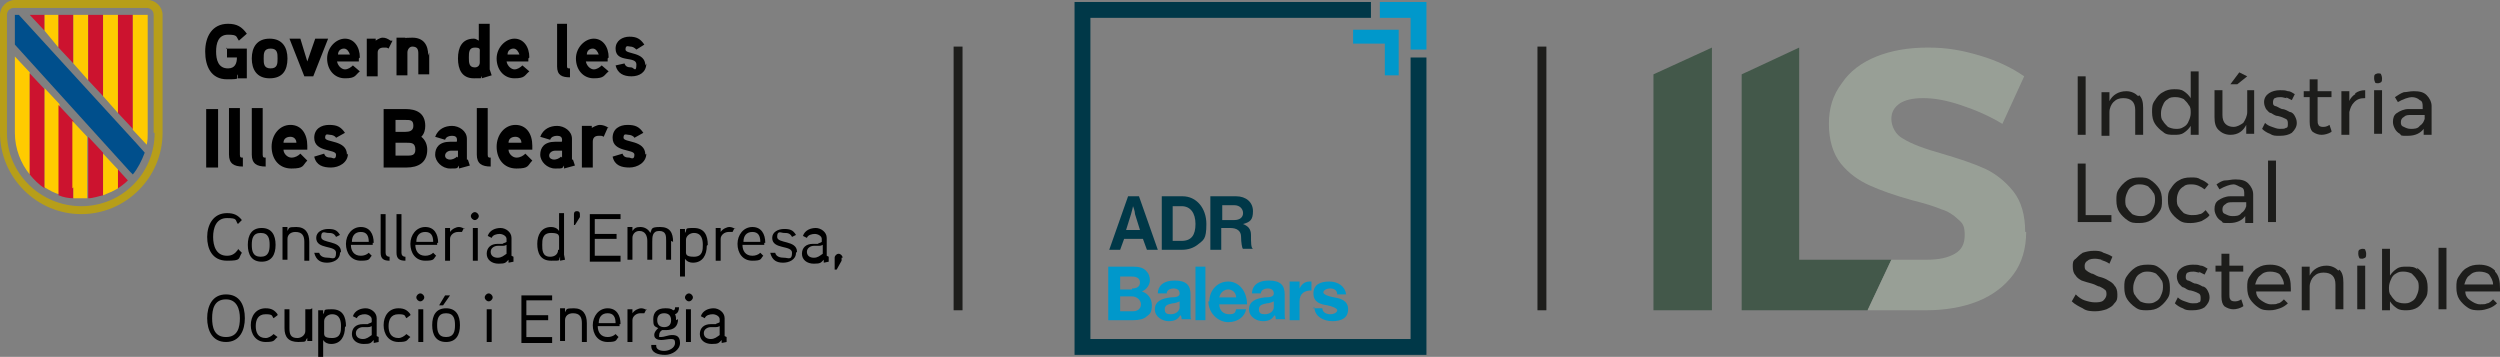 <?xml version="1.0" encoding="UTF-8"?>
<svg id="Capa_1" xmlns="http://www.w3.org/2000/svg" version="1.1" viewBox="0 0 252.2 36">
  <rect x="0" y="0" width="252.2" height="36" fill="#808080" stroke="none"/>
  <!-- Generator: Adobe Illustrator 29.0.0, SVG Export Plug-In . SVG Version: 2.1.0 Build 186)  -->
  <defs>
    <style>
      .st0 {
        fill: #cc132f;
      }

      .st1 {
        fill: #003848;
      }

      .st2 {
        fill: #43584a;
      }

      .st3 {
        fill: #989f96;
      }

      .st4 {
        fill: #0098cb;
      }

      .st5 {
        fill: #ffcb00;
      }

      .st6 {
        fill: #004f8c;
      }

      .st7 {
        fill: #1d1d1b;
      }

      .st8 {
        fill: #b79e19;
      }

      .st9 {
        fill: #fff;
      }
    </style>
  </defs>
  <g>
    <path class="st8" d="M15.6,13.4c0,4.1-3.3,7.4-7.4,7.4S.7,17.5.7,13.4V1.5c0-.4.3-.7.7-.7h13.4c.4,0,.7.3.7.7v11.9ZM14.9,0H1.5C.7,0,0,.7,0,1.5v11.9c0,4.5,3.7,8.2,8.2,8.2s8.2-3.7,8.2-8.2V1.5c0-.8-.7-1.5-1.5-1.5"/>
    <polygon class="st0" points="4.5 1.5 3 1.5 4.5 3.1 4.5 1.5"/>
    <polygon class="st5" points="4.5 3 4.5 1.5 5.9 1.5 5.9 4.8 4.5 3.1 4.5 3"/>
    <polygon class="st0" points="5.9 1.5 7.4 1.5 7.4 6.4 5.9 4.8 5.9 1.5"/>
    <polygon class="st5" points="7.4 1.5 8.9 1.5 8.9 8.1 7.4 6.4 7.4 1.5"/>
    <polygon class="st0" points="8.9 1.5 10.4 1.5 10.4 9.7 8.9 8.1 8.9 1.5"/>
    <polygon class="st5" points="10.4 9.3 10.4 1.5 11.9 1.5 11.9 10.4 11.9 11.4 10.4 9.7 10.4 9.3"/>
    <polygon class="st0" points="11.9 1.5 13.4 1.5 13.4 13 11.9 11.4 11.9 1.5"/>
    <path class="st5" d="M13.4,13V1.5h1.5v11.9c0,.4,0,.8-.1,1.2l-1.4-1.5Z"/>
    <path class="st5" d="M1.5,13.4c0,1.6.6,3.1,1.5,4.2V7.3l-1.5-1.6v7.7Z"/>
    <path class="st0" d="M3,7.3v10.3c.4.5.9,1,1.5,1.4v-10l-1.5-1.6Z"/>
    <path class="st5" d="M4.5,8.9v10c.5.3,1,.6,1.5.7v-9.1l-1.5-1.6Z"/>
    <path class="st0" d="M5.9,19.7c.5.2,1,.3,1.5.3v-7.8l-1.5-1.6v9.1Z"/>
    <path class="st5" d="M7.4,18.9v1.1c.2,0,.5,0,.7,0s.5,0,.7,0v-6.2l-1.5-1.6v6.8Z"/>
    <path class="st0" d="M10.4,15.4l-1.5-1.6v6.2c.5,0,1-.2,1.5-.3v-4.2Z"/>
    <polygon class="st9" points="10.4 14.3 10.4 14.3 10.4 14.3 10.4 14.3"/>
    <path class="st5" d="M10.4,19.7c.5-.2,1-.4,1.5-.7v-1.9l-1.5-1.6v4.2Z"/>
    <path class="st0" d="M11.9,17.1v1.9c.3-.2.7-.5,1-.8l-1-1.1Z"/>
    <path class="st6" d="M13.4,17.6c.5-.6.9-1.4,1.2-2.2l-.8-.9L1.9,1.5h-.4v3s11.6,12.8,11.6,12.8l.3.3h0Z"/>
    <path d="M65.1,6.6c0-1.4-2-1.1-2-1.6s.3-.3.5-.3.4.1.6.3l.8-.5c-.4-.6-.8-.8-1.5-.8s-1.4.4-1.4,1.2c0,1.5,2.1.7,2.1,1.6s-.3.3-.5.3c-.4,0-.6-.1-.7-.4l-.9.2c.2.8.8,1.1,1.6,1.1s1.5-.4,1.5-1.3M59.2,5.5c0-.4.3-.6.6-.6s.5.3.6.6h-1.2ZM61.4,5.8c0-1.1-.6-1.9-1.5-1.9s-1.8.9-1.8,2,.7,2,1.8,2,1-.3,1.5-.7l-.7-.6c-.2.2-.5.4-.8.4s-.7-.3-.8-.8h2.2v-.3ZM57.5,6.9c-.2,0-.3,0-.3-.2V2.4h-1v4.3c0,.9.5,1.1,1.3,1.1v-.9ZM51.2,5.5c0-.4.3-.6.6-.6s.5.3.6.6h-1.2ZM53.4,5.8c0-1.1-.6-1.9-1.5-1.9s-1.8.9-1.8,2,.7,2,1.8,2,1-.3,1.5-.7l-.7-.6c-.2.2-.5.4-.8.4s-.7-.3-.8-.8h2.2v-.3h0ZM48.4,6.3c0,.3-.2.5-.5.5-.6,0-.6-.5-.6-1s0-1,.6-1,.5.2.5.5v1ZM49.6,7.6c0,0-.2-.6-.2-.6V2.4h-1.1v1.7c-.2-.1-.3-.2-.5-.2-1.2,0-1.6.9-1.6,2s.4,2,1.6,2,.5,0,.8-.2v.2c0,0,1-.3,1-.3ZM43.2,5.6c0-1.1-.5-1.8-1.6-1.8s-.6.1-.7.2v-.2h-.9v3.8h1.1v-2.3c0-.3.2-.6.5-.6.5,0,.6.3.6.7v2.1h1.1v-2.2h0ZM39.4,4.1c-.3-.2-.5-.3-.8-.3s-.7.3-.7.3v-.2h-.9v3.8h1.1v-2.4c0-.3.2-.5.6-.5s.3,0,.5.1l.4-.8ZM34.1,5.5c0-.4.3-.6.6-.6s.5.3.6.6h-1.2ZM36.3,5.8c0-1.1-.6-1.9-1.5-1.9s-1.8.9-1.8,2,.7,2,1.8,2,1-.3,1.5-.7l-.7-.6c-.2.2-.5.4-.8.4s-.7-.3-.8-.8h2.2v-.3h0ZM31.8,3.9l-.8,2.3-.7-2.3h-1.1l1.5,3.8h.9l1.5-3.8h-1.2ZM28,5.9c0,.5,0,1-.7,1s-.7-.5-.7-1,0-1,.7-1,.7.5.7,1M29,5.9c0-1.1-.5-2-1.8-2s-1.8.9-1.8,2,.5,2,1.8,2,1.8-.8,1.8-2M22.9,4.8v1h1c0,.6-.2,1.1-.9,1.1-1,0-1.2-.9-1.2-1.7s.2-1.7,1.2-1.7.8.2,1.1.6l.8-.7c-.5-.7-1-1-1.9-1-1.6,0-2.3,1.3-2.3,2.8s.6,2.8,2.2,2.8.8-.1,1.1-.5v.4h.9v-3h-2.1Z"/>
    <path d="M65.1,15.6c0-1.5-2.2-1.2-2.2-1.7s.3-.3.5-.3.5.1.6.3l.9-.5c-.4-.6-.8-.8-1.6-.8s-1.5.4-1.5,1.3c0,1.5,2.2,1.1,2.2,1.7s-.4.3-.5.3c-.4,0-.6-.1-.7-.4l-1,.3c.2.9.9,1.1,1.7,1.1.8,0,1.7-.5,1.7-1.4M61.4,12.9c-.3-.2-.6-.3-.9-.3s-.8.3-.8.3v-.2h-1v4.2h1.1v-2.6c0-.4.2-.6.6-.6s.3,0,.5.1l.4-.9ZM56.6,15.8c-.2.2-.5.3-.7.3s-.5-.1-.5-.4.3-.5.6-.5h.5c0,0,.2,0,.2,0v.7ZM57.7,16.1v-2.1c0-.8-.8-1.3-1.5-1.3s-1.4.3-1.7,1.1l1,.3c.1-.3.4-.4.7-.4s.5.1.5.4h0c0,.2,0,.2-.1.2,0,0-.4,0-.6,0-1.1,0-1.5.6-1.5,1.3s.7,1.4,1.5,1.4.7,0,.9-.3v.3c0,0,1.1-.3,1.1-.3l-.2-.6ZM51.3,14.4c0-.4.3-.6.7-.6s.6.3.6.6h-1.3ZM53.7,14.7c0-1.2-.6-2.1-1.7-2.1s-1.9,1-1.9,2.2.7,2.2,2,2.2,1.1-.3,1.6-.8l-.7-.7c-.2.2-.5.4-.9.4s-.8-.4-.8-.8h2.4v-.4h0ZM49.5,15.9c-.2,0-.3,0-.3-.3v-4.7h-1.1v4.7c0,.9.5,1.2,1.4,1.2v-1ZM46.1,15.8c-.2.2-.5.3-.7.3s-.5-.1-.5-.4.3-.5.6-.5h.5c0,0,.2,0,.2,0v.7ZM47.1,16.1v-2.1c0-.8-.8-1.3-1.5-1.3s-1.4.3-1.7,1.1l1,.3c.1-.3.4-.4.7-.4s.5.1.5.4h0c0,.2,0,.2-.1.2,0,0-.4,0-.6,0-1.1,0-1.5.6-1.5,1.3s.7,1.4,1.5,1.4.7,0,.9-.3v.3c0,0,1.1-.3,1.1-.3l-.2-.6ZM41.9,15.1c0,.6-.4.6-.9.6h-1.1v-1.3h1.1c.5,0,.9,0,.9.7M41.7,12.7c0,.5-.4.6-.8.6h-1v-1.2h1c.5,0,.8,0,.8.6M43.1,15.1c0-.5-.2-1-.6-1.3.3-.3.4-.7.4-1.1,0-1.3-.9-1.7-2-1.7h-2.2v5.9h2.3c1.2,0,2.1-.5,2.1-1.8M35,15.6c0-1.5-2.2-1.2-2.2-1.7s.3-.3.5-.3.5.1.6.3l.9-.5c-.4-.6-.8-.8-1.6-.8s-1.5.4-1.5,1.3c0,1.5,2.2,1.1,2.2,1.7s-.4.3-.5.3c-.4,0-.6-.1-.7-.4l-1,.3c.2.9.9,1.1,1.7,1.1.8,0,1.7-.5,1.7-1.4M28.6,14.4c0-.4.3-.6.7-.6s.6.3.6.6h-1.3ZM31,14.7c0-1.2-.6-2.1-1.7-2.1s-1.9,1-1.9,2.2.7,2.2,2,2.2,1.1-.3,1.6-.8l-.7-.7c-.2.2-.5.4-.9.4s-.8-.4-.8-.8h2.4v-.4h0ZM26.8,15.9c-.2,0-.3,0-.3-.3v-4.7h-1.1v4.7c0,.9.5,1.2,1.4,1.2v-1ZM24.5,15.9c-.2,0-.3,0-.3-.3v-4.7h-1.1v4.7c0,.9.5,1.2,1.4,1.2v-1ZM22,11h-1.2v5.9h1.2v-5.9Z"/>
    <path d="M24.7,32.1c0-1.3-.5-2.4-1.9-2.4s-1.9,1.2-1.9,2.4.5,2.4,1.9,2.4,1.9-1.2,1.9-2.4M24.2,32.1c0,.9-.2,1.9-1.4,1.9s-1.4-1-1.4-1.9.2-1.9,1.4-1.9c1.1,0,1.4,1,1.4,1.9M28,31.7c-.3-.4-.6-.6-1.2-.6-1,0-1.5.8-1.5,1.7s.5,1.7,1.5,1.7.8-.2,1.2-.5l-.4-.3c-.2.2-.5.4-.8.4-.8,0-1-.6-1-1.2s.2-1.2,1-1.2.6.2.8.4l.4-.3ZM31.3,31.2h-.5v2.2c0,.4-.4.7-.8.7-.7,0-.8-.4-.8-1v-1.9h-.5v1.9c0,.9.4,1.4,1.4,1.4s.6-.1.9-.4v.3h.5v-3.3h0ZM34.9,32.9c0-.9-.3-1.7-1.4-1.7s-.6.1-.9.5v-.4h-.5v4.8h.5v-1.8c.2.3.5.4.8.4,1,0,1.4-.8,1.4-1.7M34.4,32.9c0,.5,0,1.2-.9,1.2s-.8-.3-.8-.7v-1c0-.4.4-.7.8-.7.8,0,.9.7.9,1.2M38,33.9v-1.8c0-.6-.6-1-1.1-1s-1.1.2-1.3.8l.4.2c.1-.3.5-.4.8-.4s.7.2.7.5v.3c-.1.1-.3.1-.4.2,0,0-.4,0-.5,0-.7,0-1.1.4-1.1,1s.5,1,1.2,1,.7-.1,1-.4v.3c0,0,.5-.1.5-.1v-.5ZM37.5,33.8c-.3.2-.5.4-.9.4s-.7-.2-.7-.6.4-.6.7-.6h.5c.1,0,.2,0,.4-.1v.9h0ZM41.4,31.7c-.3-.4-.6-.6-1.2-.6-1,0-1.5.8-1.5,1.7s.5,1.7,1.5,1.7.8-.2,1.2-.5l-.4-.3c-.2.2-.5.4-.8.4-.8,0-1-.6-1-1.2s.2-1.2,1-1.2.6.2.8.4l.4-.3ZM42.8,30c0-.2-.2-.4-.4-.4s-.4.2-.4.4.2.4.4.4.4-.2.4-.4M42.7,31.2h-.5v3.3h.5v-3.3ZM46.4,32.8c0-1-.4-1.7-1.4-1.7s-1.4.7-1.4,1.7.4,1.7,1.4,1.7,1.4-.7,1.4-1.7M45.9,32.8c0,.6-.1,1.2-.9,1.2s-.9-.6-.9-1.2.1-1.2.9-1.2.9.6.9,1.2M44.9,29.8l-.6,1h.4l.7-1h-.6ZM49.7,30c0-.2-.2-.4-.4-.4s-.4.2-.4.4.2.4.4.4.4-.2.4-.4M49.6,31.2h-.5v3.3h.5v-3.3ZM55.7,34h-2.6v-1.7h2.2v-.5h-2.2v-1.5h2.6v-.5h-3.1v4.8h3.1v-.5ZM59.2,32.6c0-.9-.4-1.5-1.3-1.5s-.7.1-.9.4v-.4h-.5v3.3h.5v-2.1c0-.4.3-.7.8-.7.7,0,.9.4.9,1v1.9h.5v-1.9h0ZM62.6,32.7c0-.9-.4-1.6-1.3-1.6s-1.5.8-1.5,1.7.5,1.7,1.5,1.7.8-.2,1.1-.5l-.3-.3c-.2.2-.5.3-.8.3-.7,0-1-.5-1-1.1h2.2v-.2ZM60.4,32.6c0-.6.3-1,.9-1s.8.4.8,1h-1.7ZM65.3,31.3c-.2-.1-.4-.2-.6-.2-.3,0-.7.2-.9.5v-.4h-.5v3.3h.5v-2.2c0-.4.4-.7.8-.7s.3,0,.4,0l.2-.4ZM68.2,32.3c0-.2,0-.4-.1-.6.3-.1.4-.4.4-.7h-.4c0,.1,0,.3-.2.3-.2-.2-.5-.2-.8-.2-.8,0-1.2.4-1.2,1.1s.1.7.5.9c-.2.2-.4.4-.4.7,0,.4.4.5.7.5s.7-.1,1-.1.4.1.4.4c0,.5-.6.8-1.1.8s-.8-.2-.8-.5,0,0,0-.1h-.5c0,0,0,0,0,.1,0,.7.7.9,1.4.9s1.5-.5,1.5-1.2-.4-.8-.8-.8-.8.2-1.1.2-.2,0-.2-.2.1-.4.3-.5c.1,0,.2,0,.4,0,.8,0,1.2-.4,1.2-1.1M67.7,32.3c0,.5-.3.7-.7.7s-.7-.2-.7-.7.3-.7.7-.7.7.2.7.7M69.9,30c0-.2-.2-.4-.4-.4s-.4.2-.4.4.2.4.4.4.4-.2.4-.4M69.7,31.2h-.5v3.3h.5v-3.3ZM73.1,33.9v-1.8c0-.6-.6-1-1.1-1s-1.1.2-1.3.8l.4.2c.1-.3.5-.4.8-.4s.7.2.7.5v.3c-.1.1-.3.1-.4.2,0,0-.4,0-.5,0-.7,0-1.1.4-1.1,1s.5,1,1.2,1,.7-.1,1-.4v.3c0,0,.5-.1.5-.1v-.5ZM72.6,33.8c-.3.2-.5.4-.9.4s-.7-.2-.7-.6.4-.6.7-.6h.5c.1,0,.2,0,.4-.1v.9Z"/>
    <path d="M24,25.2c-.3.4-.6.6-1.1.6-1.1,0-1.4-1-1.4-1.9s.3-1.9,1.4-1.9.8.2,1.1.6l.4-.4c-.4-.5-.8-.7-1.5-.7-1.4,0-2,1.2-2,2.4s.5,2.4,2,2.4,1.1-.2,1.5-.8l-.4-.4ZM27.8,24.7c0-1-.4-1.7-1.4-1.7s-1.4.7-1.4,1.7.4,1.7,1.4,1.7,1.4-.7,1.4-1.7M27.2,24.7c0,.6-.1,1.2-.9,1.2s-.9-.6-.9-1.2.1-1.2.9-1.2.9.6.9,1.2M31.2,24.4c0-.9-.4-1.5-1.3-1.5s-.7.1-.9.4v-.4h-.5v3.3h.5v-2.1c0-.4.3-.7.8-.7.7,0,.9.4.9,1v1.9h.5v-1.9ZM34.4,25.4c0-1.2-2-.8-2-1.5s.4-.4.7-.4.6,0,.8.4l.4-.2c-.3-.5-.6-.6-1.2-.6s-1.2.3-1.2.9c0,1.2,2,.7,2,1.5s-.4.5-.8.5-.8-.1-.9-.5h-.5c.2.8.7,1,1.3,1s1.3-.3,1.3-1M37.7,24.5c0-.9-.4-1.6-1.3-1.6s-1.5.8-1.5,1.7.5,1.7,1.5,1.7.8-.2,1.1-.5l-.3-.3c-.2.2-.5.3-.8.3-.7,0-1-.5-1-1.1h2.2v-.2h0ZM35.5,24.4c0-.6.3-1,.9-1s.8.4.8,1h-1.7ZM39.3,25.9c-.3,0-.4-.2-.4-.4v-3.9h-.5v3.9c0,.6.3.8.9.8v-.4ZM40.9,25.9c-.3,0-.4-.2-.4-.4v-3.9h-.5v3.9c0,.6.3.8.9.8v-.4ZM44.2,24.5c0-.9-.4-1.6-1.3-1.6s-1.5.8-1.5,1.7.5,1.7,1.5,1.7.8-.2,1.1-.5l-.3-.3c-.2.2-.5.3-.8.3-.7,0-1-.5-1-1.1h2.2v-.2h0ZM42,24.4c0-.6.3-1,.9-1s.8.4.8,1h-1.7ZM46.9,23.1c-.2-.1-.4-.2-.6-.2-.3,0-.7.2-.9.5v-.4h-.5v3.3h.5v-2.2c0-.4.4-.7.8-.7s.3,0,.4,0l.2-.4ZM48.3,21.8c0-.2-.2-.4-.4-.4s-.4.2-.4.4.2.4.4.4.4-.2.4-.4M48.2,23h-.5v3.3h.5v-3.3ZM51.6,25.8v-1.8c0-.6-.6-1-1.1-1s-1.1.2-1.3.8l.4.2c.1-.3.5-.4.8-.4s.7.2.7.5v.3c-.1.1-.3.1-.4.2,0,0-.4,0-.5,0-.7,0-1.1.4-1.1,1s.5,1,1.2,1,.7-.1,1-.4v.3c0,0,.5-.1.5-.1v-.5ZM51.1,25.6c-.3.2-.5.4-.9.4s-.7-.2-.7-.6.4-.6.7-.6h.5c.1,0,.2,0,.4-.1v.9h0ZM57,26.2s-.1-.5-.1-.5v-4.2h-.5v1.8c-.2-.3-.5-.4-.8-.4-1,0-1.4.8-1.4,1.7s.3,1.7,1.4,1.7.7,0,.9-.4v.4c0,0,.5-.1.5-.1ZM56.3,25.2c0,.5-.4.7-.8.7-.8,0-.8-.7-.8-1.2s0-1.2.9-1.2.8.3.8.7v1ZM58.5,21.6c0-.2-.1-.3-.3-.3s-.3.1-.3.3v1.1s.1,0,.1,0l.5-.8v-.3ZM62.6,25.8h-2.6v-1.7h2.2v-.5h-2.2v-1.5h2.6v-.5h-3.1v4.8h3.1v-.5ZM67.9,24.4c0-.9-.3-1.5-1.3-1.5s-.8.2-1,.6c-.2-.4-.6-.6-1-.6s-.6.1-.8.4v-.4h-.5v3.3h.5v-2.2c0-.4.3-.7.7-.7.6,0,.8.5.8,1v1.9h.5v-1.8c0-.5,0-1.1.7-1.1s.7.5.7,1v1.9h.5v-1.9ZM71.4,24.7c0-.9-.3-1.7-1.4-1.7s-.6.1-.9.5v-.4h-.5v4.8h.5v-1.8c.2.3.5.4.8.4,1,0,1.4-.8,1.4-1.7M70.9,24.7c0,.5,0,1.2-.9,1.2s-.8-.3-.8-.7v-1c0-.4.4-.7.8-.7.8,0,.9.7.9,1.2M74.2,23.1c-.2-.1-.4-.2-.6-.2-.3,0-.7.2-.9.5v-.4h-.5v3.3h.5v-2.2c0-.4.4-.7.8-.7s.3,0,.4,0l.2-.4ZM77.2,24.5c0-.9-.4-1.6-1.3-1.6s-1.5.8-1.5,1.7.5,1.7,1.5,1.7.8-.2,1.1-.5l-.3-.3c-.2.2-.5.3-.8.3-.7,0-1-.5-1-1.1h2.2v-.2ZM75,24.4c0-.6.3-1,.9-1s.8.4.8,1h-1.7ZM80.4,25.4c0-1.2-2-.8-2-1.5s.4-.4.7-.4.6,0,.8.4l.4-.2c-.3-.5-.6-.6-1.2-.6s-1.2.3-1.2.9c0,1.2,2,.7,2,1.5s-.4.5-.8.5-.8-.1-.9-.5h-.5c.2.8.7,1,1.3,1s1.3-.3,1.3-1M83.4,25.8v-1.8c0-.6-.6-1-1.1-1s-1.1.2-1.3.8l.4.2c.1-.3.5-.4.8-.4s.7.2.7.5v.3c-.1.1-.3.1-.4.2,0,0-.4,0-.5,0-.7,0-1.1.4-1.1,1s.5,1,1.2,1,.7-.1,1-.4v.3c0,0,.5-.1.5-.1v-.5ZM83,25.6c-.3.2-.5.4-.9.4s-.7-.2-.7-.6.4-.6.7-.6h.5c.1,0,.2,0,.4-.1v.9ZM85,26c0-.2-.2-.4-.4-.4s-.4.2-.4.4v1.2h.2l.5-.9v-.3Z"/>
  </g>
  <rect class="st7" x="96.2" y="4.7" width=".9" height="26.6"/>
  <g>
    <polygon class="st1" points="143.9 35.8 108.4 35.8 108.4 .2 138.3 .2 138.3 1.8 110 1.8 110 34.2 142.3 34.2 142.3 5.8 143.9 5.8 143.9 35.8"/>
    <g>
      <path class="st4" d="M111.9,26.9h2.4c.6,0,1,.1,1.3.4.3.3.4.6.4,1s-.3.9-.8,1.1h0c.6.2,1,.7,1,1.4s-.2.9-.5,1.1c-.3.3-.8.4-1.4.4h-2.5v-5.4ZM114.2,29.1c.5,0,.8-.2.8-.6s-.3-.6-.8-.6h-1.2v1.3h1.2ZM113,31.4h1.3c.5,0,.8-.3.8-.7s-.4-.8-.9-.8h-1.2v1.5Z"/>
      <path class="st4" d="M119,31.9h0c-.2.3-.5.5-1.1.5s-1.4-.4-1.4-1.2.7-1.1,1.6-1.2c.6,0,.9-.1.9-.4s-.2-.5-.6-.5-.7.2-.7.5h-.9c0-.7.5-1.3,1.7-1.3s1.6.5,1.6,1.4v2c0,.3,0,.5.1.5h0s-1,0-1,0c0,0,0-.3-.1-.4ZM119,31v-.6c-.2.1-.5.2-.7.2-.5.1-.8.2-.8.6s.2.5.6.5c.6,0,.9-.4.9-.7Z"/>
      <path class="st4" d="M120.6,26.9h1v5.4h-1v-5.4Z"/>
      <path class="st4" d="M122,30.4c0-1.1.8-2,1.9-2s1.9,1,1.9,2.3h-2.8c0,.6.4,1,1,1s.6-.2.7-.5h1c-.1.7-.8,1.3-1.8,1.3s-2-.9-2-2.1ZM123,30h1.7c0-.5-.4-.8-.8-.8s-.8.3-.9.8Z"/>
      <path class="st4" d="M128.5,31.9h0c-.2.3-.5.5-1.1.5s-1.4-.4-1.4-1.2.7-1.1,1.6-1.2c.6,0,.9-.1.9-.4s-.2-.5-.6-.5-.7.2-.7.5h-.9c0-.7.5-1.3,1.7-1.3s1.6.5,1.6,1.4v2c0,.3,0,.5.1.5h0s-1,0-1,0c0,0,0-.3-.1-.4ZM128.5,31v-.6c-.2.1-.5.2-.7.2-.5.1-.8.2-.8.6s.2.5.6.5c.6,0,.9-.4.9-.7Z"/>
      <path class="st4" d="M131.1,29.1h0c.2-.4.5-.7,1-.7s.2,0,.2,0v.9h0c-.7,0-1.2.3-1.2,1.1v1.9h-1v-3.9h1v.6Z"/>
      <path class="st4" d="M132.4,31.1h1c0,.4.4.6.8.6s.7-.2.7-.4-.5-.4-1-.5c-.7-.1-1.4-.3-1.4-1.2s.7-1.2,1.6-1.2,1.6.5,1.7,1.3h-.9c0-.4-.3-.6-.7-.6s-.7.2-.7.4.5.4,1.1.5c.6.1,1.4.3,1.4,1.2s-.7,1.2-1.6,1.2-1.8-.5-1.8-1.4Z"/>
    </g>
    <g>
      <path class="st1" d="M113.8,19.8h1.1l1.9,5.4h-1.1l-.4-1.1h-1.9l-.4,1.1h-1.1l1.9-5.4ZM113.6,23.2h1.4l-.5-1.6c0-.3-.2-.8-.2-.8h0s-.1.5-.2.8l-.5,1.6Z"/>
      <path class="st1" d="M117.2,19.8h2.1c1.4,0,2.4,1.2,2.4,2.8s-.3,1.6-.9,2.1c-.4.3-.9.5-1.6.5h-2v-5.4ZM119.2,24.3c1,0,1.4-.6,1.4-1.7s-.5-1.8-1.4-1.8h-.9v3.5h.8Z"/>
      <path class="st1" d="M122.2,19.8h2.5c1,0,1.7.6,1.7,1.5s-.3,1.1-1,1.3h0c.5.2.8.5.8,1.1,0,.8,0,1.3.2,1.4h0c0,0-1,0-1,0-.1,0-.2-.7-.2-1.2,0-.6-.4-.9-1.1-.9h-.9v2.2h-1.1v-5.4ZM123.3,22.2h1.2c.6,0,.9-.3.9-.7s-.3-.8-.9-.8h-1.2v1.5Z"/>
    </g>
    <polygon class="st4" points="143.9 5 142.3 5 142.3 1.8 139.2 1.8 139.2 .2 143.9 .2 143.9 5"/>
    <polygon class="st4" points="141.1 7.6 139.7 7.6 139.7 4.4 136.5 4.4 136.5 3 141.1 3 141.1 7.6"/>
  </g>
  <rect class="st7" x="155.1" y="4.7" width=".9" height="26.6"/>
  <g>
    <g>
      <path class="st7" d="M209.6,7.7h.8v5.9h-.8v-5.9Z"/>
      <path class="st7" d="M215.8,9.6c.3.3.4.7.4,1.3v2.7h-.8v-2.5c0-.4-.1-.7-.3-.9-.2-.2-.5-.3-.9-.3-.4,0-.7.1-1,.4-.2.2-.4.6-.4,1v2.4h-.8v-4.4h.8v.9c.3-.6.9-1,1.7-1,.5,0,.9.2,1.2.5Z"/>
      <path class="st7" d="M221.8,7.4v6.2h-.8v-.9c-.2.3-.4.5-.7.7-.3.2-.6.2-1,.2s-.8,0-1.1-.3c-.3-.2-.6-.5-.8-.8-.2-.3-.3-.7-.3-1.2s0-.8.3-1.2c.2-.3.4-.6.8-.8.3-.2.7-.3,1.1-.3s.7,0,1,.2c.3.2.5.4.7.7v-2.7h.8ZM220.3,12.8c.2-.1.4-.3.5-.6.1-.2.2-.5.2-.8s0-.6-.2-.8c-.1-.2-.3-.4-.5-.6-.2-.1-.5-.2-.8-.2s-.6,0-.8.2c-.2.1-.4.3-.5.6-.1.2-.2.5-.2.8s0,.6.2.8c.1.2.3.4.5.6.2.1.5.2.8.2s.5,0,.8-.2Z"/>
      <path class="st7" d="M227.4,9.1v4.4h-.8v-.9c-.3.6-.8,1-1.6,1-.5,0-.9-.2-1.2-.5-.3-.3-.4-.7-.4-1.3v-2.7h.8v2.5c0,.4.1.7.3.9.2.2.5.3.8.3.4,0,.7-.2,1-.4.2-.3.4-.7.4-1.1v-2.2h.8ZM225.9,7.3l.8.4-1,.8h-.7c0,0,.9-1.2.9-1.2Z"/>
      <path class="st7" d="M230.7,9.9c-.2,0-.4-.1-.6-.1s-.4,0-.6.1c-.1,0-.2.2-.2.4s0,.3.2.4c.2,0,.4.2.7.3.3,0,.6.2.8.3.2,0,.4.2.5.4.1.2.2.4.2.7,0,.4-.2.7-.5,1-.3.2-.7.3-1.2.3s-.7,0-1-.2c-.3-.1-.6-.3-.8-.5l.3-.6c.2.2.4.3.7.4.3.1.5.2.8.2s.5,0,.6-.1c.2,0,.2-.2.2-.4s0-.4-.2-.5c-.2-.1-.4-.2-.8-.3-.3,0-.5-.2-.7-.3-.2,0-.3-.2-.5-.4-.1-.2-.2-.4-.2-.7,0-.4.2-.7.5-.9.3-.2.7-.3,1.1-.3s.5,0,.8.1c.3,0,.5.2.7.3l-.3.6c-.2-.1-.4-.2-.6-.3Z"/>
      <path class="st7" d="M235.2,13.3c-.3.2-.7.3-1,.3s-.6-.1-.9-.3c-.2-.2-.3-.5-.3-1v-2.5h-.6v-.6h.6v-1.2h.8v1.2h1.4v.6h-1.4v2.3c0,.2,0,.4.1.5,0,.1.2.2.4.2s.4,0,.7-.2l.2.6Z"/>
      <path class="st7" d="M237.6,9.4c.3-.2.6-.3,1-.3v.8c-.5,0-.8.1-1.1.4-.3.3-.4.6-.5,1v2.3h-.8v-4.4h.8v1c.1-.3.4-.6.6-.7Z"/>
      <path class="st7" d="M240.2,7.5c0,0,.1.2.1.4s0,.3-.1.4c0,0-.2.1-.3.1s-.3,0-.3-.1c0,0-.1-.2-.1-.4s0-.3.1-.4c0,0,.2-.1.3-.1s.3,0,.3.1ZM239.5,9.1h.8v4.4h-.8v-4.4Z"/>
      <path class="st7" d="M244.5,13.6v-.6c-.3.4-.8.7-1.6.7s-.6,0-.8-.2c-.2-.1-.4-.3-.5-.5-.1-.2-.2-.4-.2-.7,0-.4.1-.7.4-.9.3-.2.7-.4,1.2-.4h1.4v-.2c0-.3,0-.6-.3-.7-.2-.2-.5-.3-.8-.3s-.9.2-1.4.5l-.3-.5c.3-.2.6-.4.9-.5.3,0,.6-.1,1-.1.6,0,1,.1,1.3.4.3.3.5.7.5,1.1v2.9s-.8,0-.8,0ZM244.1,12.7c.3-.2.4-.4.5-.7v-.4h-1.3c-.4,0-.6,0-.8.2-.2.1-.3.3-.3.5s0,.4.3.5c.2.1.4.2.7.2s.7,0,.9-.3Z"/>
      <path class="st7" d="M209.6,16.5h.8v5.2h2.6v.7h-3.4v-5.9Z"/>
      <path class="st7" d="M217,18.2c.3.2.6.5.8.8.2.3.3.7.3,1.2s0,.8-.3,1.2c-.2.3-.5.6-.8.8-.3.2-.7.3-1.2.3s-.8,0-1.2-.3c-.3-.2-.6-.5-.8-.8-.2-.3-.3-.7-.3-1.2s0-.8.3-1.2c.2-.3.5-.6.8-.8.3-.2.7-.3,1.2-.3s.8,0,1.2.3ZM215.1,18.8c-.2.1-.4.3-.5.6-.1.2-.2.5-.2.8s0,.6.2.8c.1.2.3.4.5.6.2.1.5.2.8.2s.5,0,.8-.2c.2-.1.4-.3.5-.6.1-.2.2-.5.2-.8s0-.6-.2-.8c-.1-.2-.3-.4-.5-.6-.2-.1-.5-.2-.8-.2s-.5,0-.8.2Z"/>
      <path class="st7" d="M221.1,18.6c-.3,0-.6,0-.8.2-.2.1-.4.3-.5.5-.1.2-.2.5-.2.8s0,.6.2.8c.1.2.3.4.5.6.2.1.5.2.8.2s.5,0,.8-.1c.2,0,.4-.2.6-.4l.4.5c-.2.3-.5.4-.8.6-.3.1-.7.2-1.1.2s-.8,0-1.2-.3c-.3-.2-.6-.5-.8-.8-.2-.3-.3-.7-.3-1.2s0-.8.3-1.2c.2-.3.4-.6.8-.8.3-.2.7-.3,1.2-.3s.7,0,1,.2c.3.1.6.3.8.5l-.4.5c-.4-.3-.8-.5-1.3-.5Z"/>
      <path class="st7" d="M226.5,22.4v-.6c-.3.4-.8.7-1.6.7s-.6,0-.8-.2c-.2-.1-.4-.3-.5-.5-.1-.2-.2-.4-.2-.7,0-.4.1-.7.4-.9.3-.2.7-.4,1.2-.4h1.4v-.2c0-.3,0-.6-.3-.7s-.5-.3-.8-.3-.9.2-1.4.5l-.3-.5c.3-.2.6-.4.9-.4.3,0,.6-.1,1-.1.6,0,1,.1,1.3.4.3.3.5.7.5,1.1v2.9s-.8,0-.8,0ZM226.1,21.5c.3-.2.4-.4.5-.7v-.4h-1.3c-.4,0-.6,0-.8.2-.2.1-.3.3-.3.5s0,.4.3.5c.2.1.4.2.7.2s.7,0,.9-.3Z"/>
      <path class="st7" d="M228.8,16.2h.8v6.2h-.8v-6.2Z"/>
      <path class="st7" d="M212.2,26.2c-.3,0-.6-.1-.8-.1s-.6,0-.8.2c-.2.1-.3.3-.3.5s0,.4.2.5c.1.1.3.2.5.3.2,0,.4.2.7.3.4.1.7.2,1,.4.2.1.5.3.6.5.2.2.3.5.3.9s0,.6-.3.9c-.2.3-.4.4-.8.6-.3.1-.7.2-1.1.2s-.9,0-1.3-.3c-.4-.2-.8-.4-1.1-.7l.4-.7c.3.3.6.5.9.6.3.1.7.2,1,.2s.7,0,.9-.2c.2-.2.3-.4.3-.6s0-.4-.2-.5c-.1-.1-.3-.2-.5-.3-.2,0-.4-.2-.8-.3-.4-.1-.7-.2-1-.3-.2-.1-.5-.3-.6-.5-.2-.2-.3-.5-.3-.9s0-.6.3-.8c.2-.2.4-.4.7-.6.3-.1.7-.2,1.1-.2s.7,0,1,.2c.3.1.6.2.9.4l-.3.7c-.3-.2-.6-.3-.9-.4Z"/>
      <path class="st7" d="M217.8,27c.3.2.6.5.8.8.2.3.3.7.3,1.2s0,.8-.3,1.2c-.2.3-.5.6-.8.8-.3.2-.7.3-1.2.3s-.8,0-1.2-.3c-.3-.2-.6-.5-.8-.8-.2-.3-.3-.7-.3-1.2s0-.8.3-1.2c.2-.3.5-.6.8-.8.3-.2.7-.3,1.2-.3s.8,0,1.2.3ZM215.9,27.6c-.2.1-.4.3-.5.6-.1.2-.2.5-.2.8s0,.6.2.8c.1.2.3.4.5.6.2.1.5.2.8.2s.5,0,.8-.2c.2-.1.4-.3.5-.6.1-.2.2-.5.2-.8s0-.6-.2-.8c-.1-.2-.3-.4-.5-.6-.2-.1-.5-.2-.8-.2s-.5,0-.8.2Z"/>
      <path class="st7" d="M221.9,27.5c-.2,0-.4-.1-.6-.1s-.4,0-.6.1c-.1,0-.2.2-.2.4s0,.3.2.4c.2,0,.4.2.7.3.3,0,.6.2.8.3.2,0,.4.2.5.4.1.2.2.4.2.7,0,.4-.2.7-.5,1-.3.2-.7.3-1.2.3s-.7,0-1-.2c-.3-.1-.6-.3-.8-.5l.3-.6c.2.2.4.3.7.4.3.1.5.2.8.2s.5,0,.6-.1c.2,0,.2-.2.2-.4s0-.4-.2-.5c-.2-.1-.4-.2-.8-.3-.3,0-.5-.2-.7-.3-.2,0-.3-.2-.5-.4-.1-.2-.2-.4-.2-.7,0-.4.2-.7.5-.9.3-.2.7-.3,1.1-.3s.5,0,.8.1c.3,0,.5.2.7.3l-.3.6c-.2-.1-.4-.2-.6-.3Z"/>
      <path class="st7" d="M226.3,30.9c-.3.2-.7.3-1,.3s-.6-.1-.9-.3c-.2-.2-.3-.5-.3-1v-2.5h-.6v-.6h.6v-1.2h.8v1.2h1.4v.6h-1.4v2.3c0,.2,0,.4.1.5,0,.1.2.2.4.2s.4,0,.7-.2l.2.6Z"/>
      <path class="st7" d="M230.6,27.4c.4.4.5,1,.5,1.7s0,.2,0,.3h-3.5c0,.4.2.7.5.9.3.2.6.4,1,.4s.5,0,.7-.1c.2,0,.4-.2.6-.4l.4.4c-.2.2-.5.4-.8.5-.3.1-.6.2-1,.2s-.8,0-1.2-.3c-.3-.2-.6-.5-.8-.8-.2-.3-.3-.7-.3-1.2s0-.8.3-1.2c.2-.3.4-.6.8-.8.3-.2.7-.3,1.2-.3.7,0,1.2.2,1.6.6ZM230.4,28.7c0-.4-.2-.7-.4-1-.2-.2-.6-.3-1-.3s-.7.1-1,.4c-.3.2-.4.6-.5.9h2.8Z"/>
      <path class="st7" d="M236,27.2c.3.3.4.7.4,1.3v2.7h-.8v-2.5c0-.4-.1-.7-.3-.9-.2-.2-.5-.3-.9-.3-.4,0-.7.1-1,.4-.2.2-.4.6-.4,1v2.4h-.8v-4.4h.8v.9c.3-.6.9-1,1.7-1,.5,0,.9.2,1.2.5Z"/>
      <path class="st7" d="M238.6,25.2c0,0,.1.2.1.4s0,.3-.1.4c0,0-.2.1-.3.1s-.3,0-.3-.1c0,0-.1-.2-.1-.4s0-.3.1-.4c0,0,.2-.1.3-.1s.3,0,.3.1ZM237.8,26.8h.8v4.4h-.8v-4.4Z"/>
      <path class="st7" d="M243.8,27c.3.2.6.5.8.8.2.3.3.7.3,1.2s0,.8-.3,1.2c-.2.3-.4.6-.7.8-.3.2-.7.3-1.1.3s-.7,0-1-.2c-.3-.2-.5-.4-.7-.7v.9h-.8v-6.2h.8v2.7c.2-.3.4-.5.7-.7.3-.2.6-.2,1-.2s.8,0,1.1.3ZM243.3,30.4c.2-.1.4-.3.5-.6.1-.2.2-.5.2-.8s0-.6-.2-.8c-.1-.2-.3-.4-.5-.6-.2-.1-.5-.2-.8-.2s-.5,0-.8.2c-.2.1-.4.3-.5.6-.1.2-.2.5-.2.8s0,.6.2.8c.1.2.3.4.5.6.2.1.5.2.8.2s.5,0,.8-.2Z"/>
      <path class="st7" d="M246,25h.8v6.2h-.8v-6.2Z"/>
      <path class="st7" d="M251.7,27.4c.4.4.5,1,.5,1.7s0,.2,0,.3h-3.5c0,.4.2.7.5.9.3.2.6.4,1,.4s.5,0,.7-.1c.2,0,.4-.2.6-.4l.4.4c-.2.2-.5.4-.8.5-.3.1-.6.2-1,.2s-.8,0-1.2-.3c-.3-.2-.6-.5-.8-.8-.2-.3-.3-.7-.3-1.2s0-.8.3-1.2c.2-.3.4-.6.8-.8.3-.2.7-.3,1.2-.3.7,0,1.2.2,1.6.6ZM251.5,28.7c0-.4-.2-.7-.4-1-.2-.2-.6-.3-1-.3s-.7.1-1,.4c-.3.2-.4.6-.5.9h2.8Z"/>
    </g>
    <g>
      <polygon class="st2" points="166.8 7.5 172.7 4.8 172.7 31.3 166.8 31.3 166.8 7.5"/>
      <polygon class="st2" points="190.8 26.2 188.4 31.3 175.7 31.3 175.7 7.5 181.5 4.8 181.5 26.2 190.8 26.2"/>
      <path class="st3" d="M204.4,23.4c0,1.6-.4,3.1-1.3,4.3-.9,1.2-2.1,2.1-3.6,2.7-1.5.6-3.3.9-5.2.9h-5.9l2.4-5.1h3.6c1.2,0,2.1-.2,2.8-.6.7-.4,1-1,1-1.9s-.2-1.2-.7-1.6c-.4-.4-1-.8-1.7-1-.7-.3-1.7-.6-2.9-.9-1.8-.5-3.2-1-4.3-1.5-1.1-.5-2.1-1.2-2.9-2.2-.8-1-1.2-2.4-1.2-4s.4-2.9,1.3-4.1c.8-1.2,2-2.1,3.5-2.7,1.5-.6,3.2-.9,5.2-.9s3.5.3,5.2.8c1.7.5,3.2,1.2,4.5,2.1h0s0,0,0,0l-2.2,4.8h0c0,0,0,0,0,0-1.3-.8-2.7-1.4-4.2-1.9-1.5-.5-2.7-.7-3.8-.7s-1.8.2-2.3.5c-.6.4-.9.9-.9,1.6s.4,1.6,1.2,2c.8.5,2.1,1,3.9,1.5,1.7.5,3.2,1,4.3,1.5,1.1.5,2.1,1.3,2.9,2.3.8,1,1.2,2.4,1.2,4.1Z"/>
    </g>
  </g>
</svg>